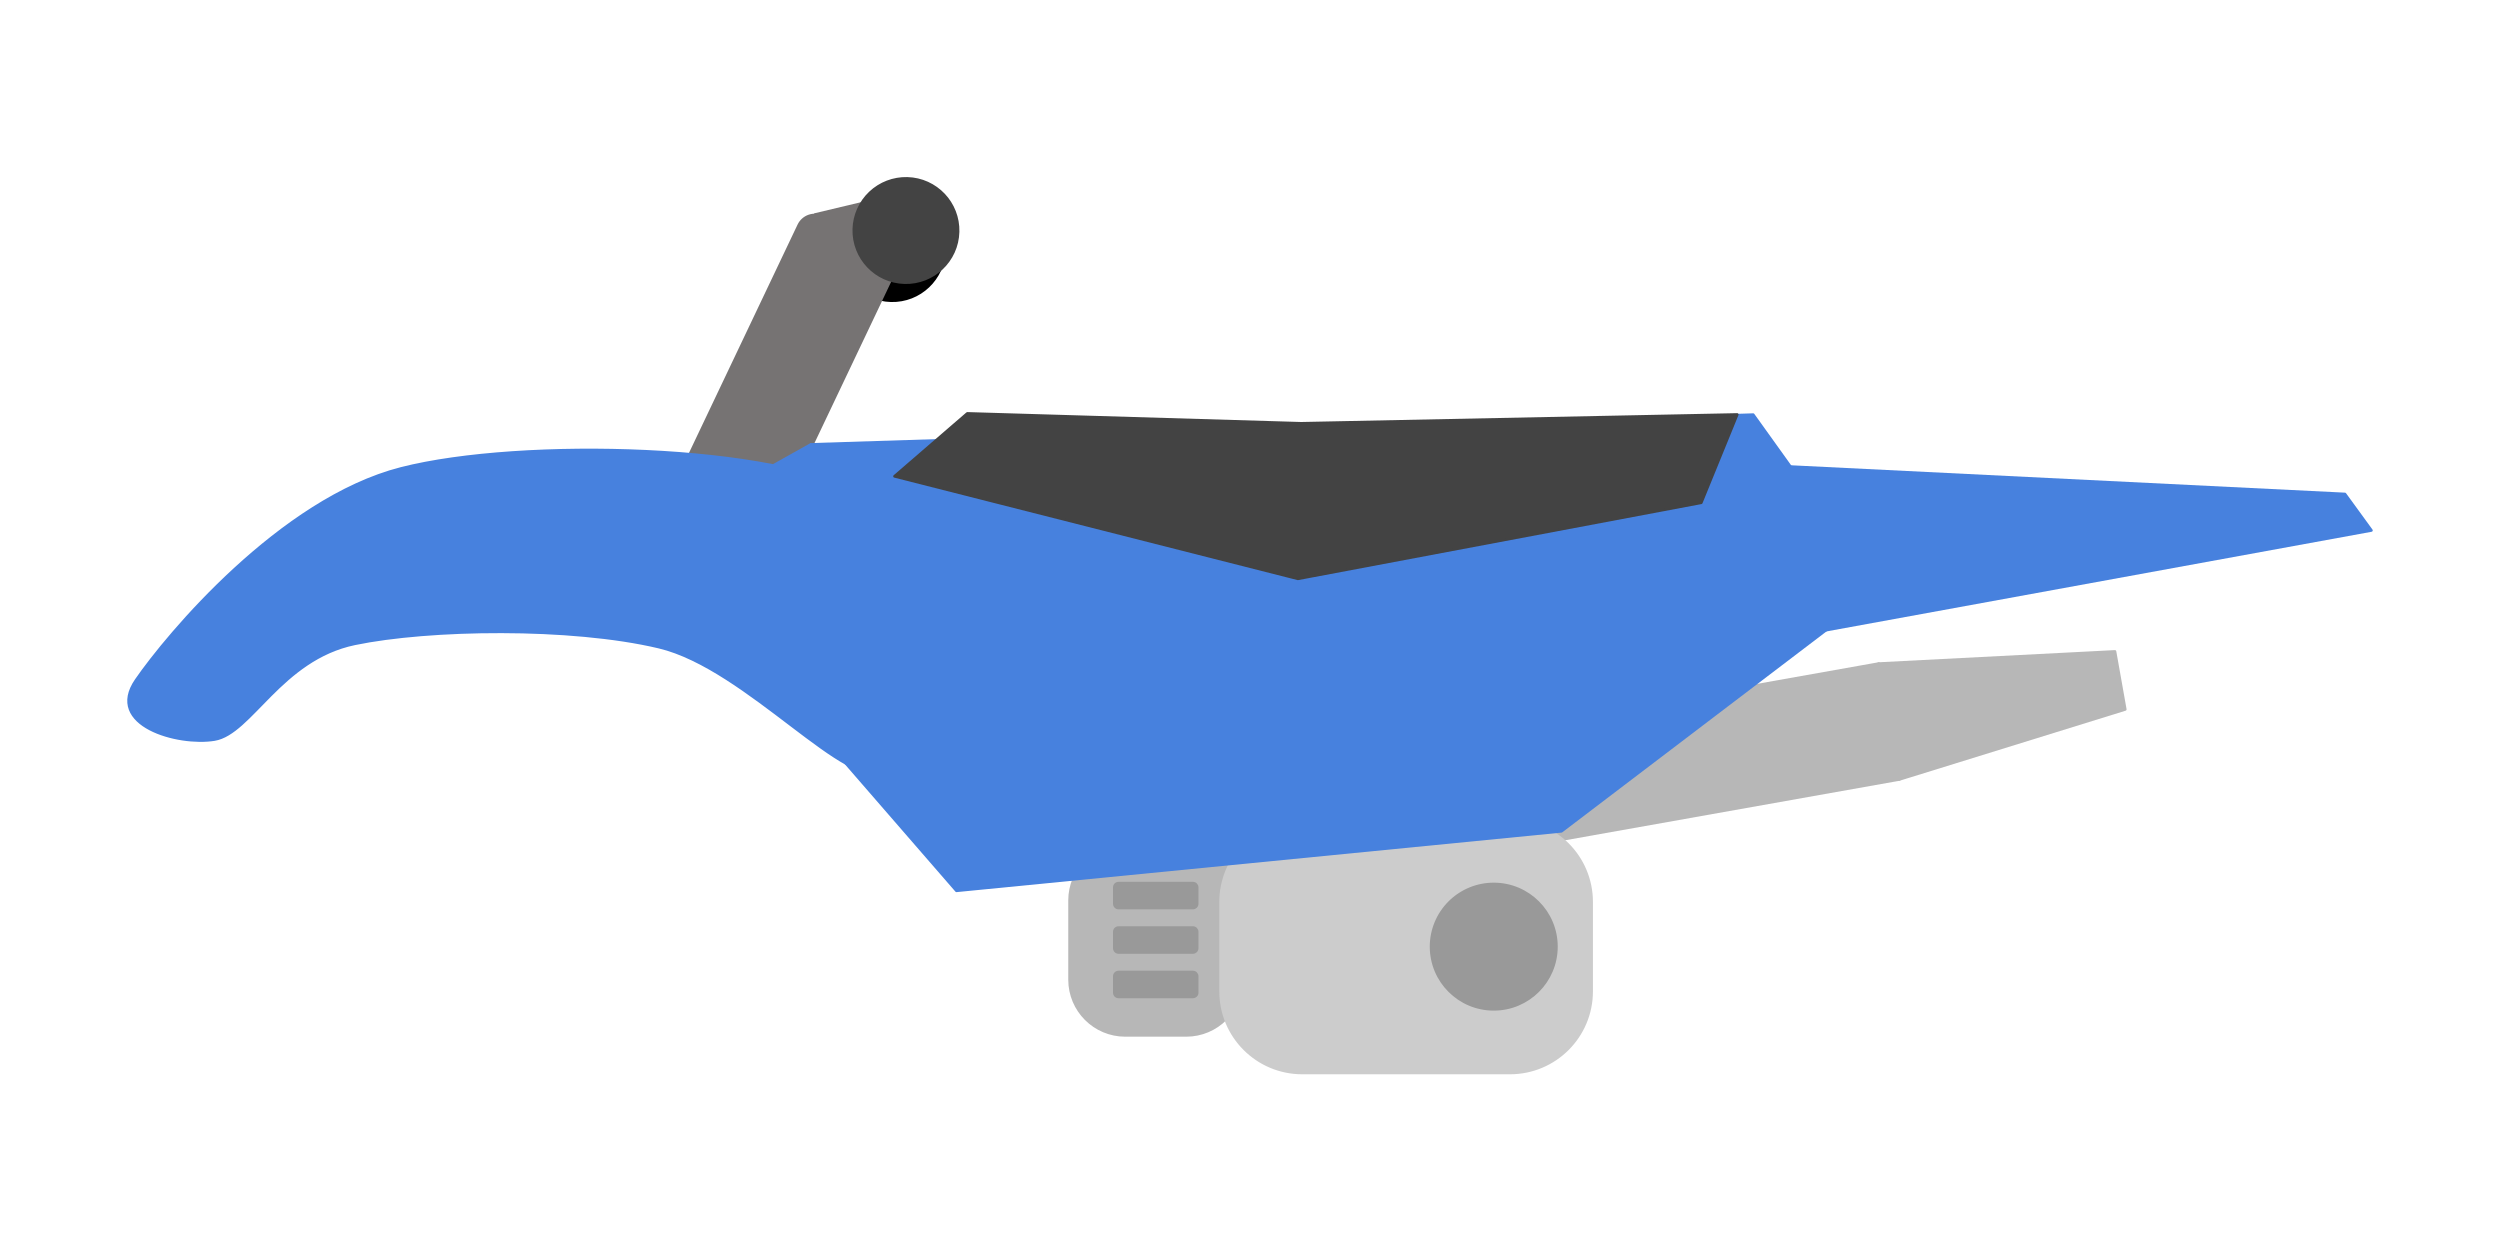<svg version="1.1" viewBox="0.0 0.0 900.0 450.0" fill="none" stroke="none" stroke-linecap="square" stroke-miterlimit="10" xmlns:xlink="http://www.w3.org/1999/xlink" xmlns="http://www.w3.org/2000/svg"><clipPath id="p.0"><path d="m0 0l900.0 0l0 450.0l-900.0 0l0 -450.0z" clip-rule="nonzero"/></clipPath><g clip-path="url(#p.0)"><path fill="#000000" fill-opacity="0.0" d="m0 0l900.0 0l0 450.0l-900.0 0z" fill-rule="evenodd"/><path fill="#000000" d="m339.98 89.978l0 0c0.27 -10.35 -7.902 -18.959 -18.252 -19.228l0 0c-4.97 -0.129 -9.788 1.721 -13.394 5.144c-3.606 3.423 -5.705 8.138 -5.834 13.108l0 0c-0.27 10.35 7.902 18.959 18.252 19.228l0 0c10.35 0.27 18.959 -7.902 19.228 -18.252z" fill-rule="evenodd"/><path stroke="#000000" stroke-width="1.0" stroke-linejoin="round" stroke-linecap="butt" d="m339.98 89.978l0 0c0.27 -10.35 -7.902 -18.959 -18.252 -19.228l0 0c-4.97 -0.129 -9.788 1.721 -13.394 5.144c-3.606 3.423 -5.705 8.138 -5.834 13.108l0 0c-0.27 10.35 7.902 18.959 18.252 19.228l0 0c10.35 0.27 18.959 -7.902 19.228 -18.252z" fill-rule="evenodd"/><path fill="#767373" d="m322.129 97.533l0 0c1.513 -3.182 0.162 -6.99 -3.019 -8.507l-23.034 -10.982l0 0c-1.527 -0.728 -3.281 -0.819 -4.874 -0.254c-1.594 0.566 -2.897 1.742 -3.624 3.27l-60.41 127.029c-1.513 3.182 -0.162 6.99 3.019 8.507l23.034 10.982c3.18 1.516 6.985 0.166 8.499 -3.016z" fill-rule="evenodd"/><path stroke="#767373" stroke-width="1.0" stroke-linejoin="round" stroke-linecap="butt" d="m322.129 97.533l0 0c1.513 -3.182 0.162 -6.99 -3.019 -8.507l-23.034 -10.982l0 0c-1.527 -0.728 -3.281 -0.819 -4.874 -0.254c-1.594 0.566 -2.897 1.742 -3.624 3.27l-60.41 127.029c-1.513 3.182 -0.162 6.99 3.019 8.507l23.034 10.982c3.18 1.516 6.985 0.166 8.499 -3.016z" fill-rule="evenodd"/><path fill="#767373" d="m293.478 77.235l25.685 -6.13l-1.268 29.672z" fill-rule="evenodd"/><path stroke="#767373" stroke-width="1.0" stroke-linejoin="round" stroke-linecap="butt" d="m293.478 77.235l25.685 -6.13l-1.268 29.672z" fill-rule="evenodd"/><path fill="#434343" d="m344.88 83.476l0 0c0.27 -10.35 -7.902 -18.959 -18.252 -19.228l0 0c-4.97 -0.129 -9.788 1.721 -13.394 5.144c-3.606 3.423 -5.705 8.138 -5.834 13.108l0 0c-0.27 10.35 7.902 18.959 18.252 19.228l0 0c10.35 0.27 18.959 -7.902 19.228 -18.252z" fill-rule="evenodd"/><path stroke="#434343" stroke-width="1.0" stroke-linejoin="round" stroke-linecap="butt" d="m344.88 83.476l0 0c0.27 -10.35 -7.902 -18.959 -18.252 -19.228l0 0c-4.97 -0.129 -9.788 1.721 -13.394 5.144c-3.606 3.423 -5.705 8.138 -5.834 13.108l0 0c-0.27 10.35 7.902 18.959 18.252 19.228l0 0c10.35 0.27 18.959 -7.902 19.228 -18.252z" fill-rule="evenodd"/><path fill="#4781de" d="m318.153 276.964c-12.099 9.124 -49.191 -36.494 -80.927 -44.032c-31.735 -7.537 -82.821 -6.737 -109.486 -1.192c-26.664 5.545 -37.381 32.277 -50.501 34.462c-13.12 2.185 -39.414 -5.098 -28.22 -21.354c11.193 -16.256 51.913 -65.071 95.381 -76.181c43.467 -11.11 136.464 -8.53 165.423 9.52c28.959 18.049 20.43 89.653 8.331 98.777z" fill-rule="evenodd"/><path stroke="#4781de" stroke-width="1.0" stroke-linejoin="round" stroke-linecap="butt" d="m318.153 276.964c-12.099 9.124 -49.191 -36.494 -80.927 -44.032c-31.735 -7.537 -82.821 -6.737 -109.486 -1.192c-26.664 5.545 -37.381 32.277 -50.501 34.462c-13.12 2.185 -39.414 -5.098 -28.22 -21.354c11.193 -16.256 51.913 -65.071 95.381 -76.181c43.467 -11.11 136.464 -8.53 165.423 9.52c28.959 18.049 20.43 89.653 8.331 98.777z" fill-rule="evenodd"/><path fill="#b7b7b7" d="m447.058 324.129l0 0c0 -11.056 -8.962 -20.018 -20.018 -20.018l-21.949 0l0 0c-5.309 0 -10.401 2.109 -14.155 5.863c-3.754 3.754 -5.863 8.846 -5.863 14.155l0 28.563c0 11.056 8.962 20.018 20.018 20.018l21.949 0c11.056 0 20.018 -8.962 20.018 -20.018z" fill-rule="evenodd"/><path stroke="#b7b7b7" stroke-width="1.0" stroke-linejoin="round" stroke-linecap="butt" d="m447.058 324.129l0 0c0 -11.056 -8.962 -20.018 -20.018 -20.018l-21.949 0l0 0c-5.309 0 -10.401 2.109 -14.155 5.863c-3.754 3.754 -5.863 8.846 -5.863 14.155l0 28.563c0 11.056 8.962 20.018 20.018 20.018l21.949 0c11.056 0 20.018 -8.962 20.018 -20.018z" fill-rule="evenodd"/><path fill="#999999" d="m430.948 319.439l0 0c0 -0.82 -0.665 -1.486 -1.486 -1.486l-26.793 0c-0.394 0 -0.772 0.157 -1.05 0.435c-0.279 0.279 -0.435 0.656 -0.435 1.05l0 5.942c0 0.82 0.665 1.486 1.486 1.486l26.793 0c0.82 0 1.486 -0.665 1.486 -1.486z" fill-rule="evenodd"/><path stroke="#999999" stroke-width="1.0" stroke-linejoin="round" stroke-linecap="butt" d="m430.948 319.439l0 0c0 -0.82 -0.665 -1.486 -1.486 -1.486l-26.793 0c-0.394 0 -0.772 0.157 -1.05 0.435c-0.279 0.279 -0.435 0.656 -0.435 1.05l0 5.942c0 0.82 0.665 1.486 1.486 1.486l26.793 0c0.82 0 1.486 -0.665 1.486 -1.486z" fill-rule="evenodd"/><path fill="#999999" d="m430.948 335.439l0 0c0 -0.82 -0.665 -1.486 -1.486 -1.486l-26.793 0c-0.394 0 -0.772 0.157 -1.05 0.435c-0.279 0.279 -0.435 0.656 -0.435 1.05l0 5.942c0 0.82 0.665 1.486 1.486 1.486l26.793 0c0.82 0 1.486 -0.665 1.486 -1.486z" fill-rule="evenodd"/><path stroke="#999999" stroke-width="1.0" stroke-linejoin="round" stroke-linecap="butt" d="m430.948 335.439l0 0c0 -0.82 -0.665 -1.486 -1.486 -1.486l-26.793 0c-0.394 0 -0.772 0.157 -1.05 0.435c-0.279 0.279 -0.435 0.656 -0.435 1.05l0 5.942c0 0.82 0.665 1.486 1.486 1.486l26.793 0c0.82 0 1.486 -0.665 1.486 -1.486z" fill-rule="evenodd"/><path fill="#999999" d="m430.948 351.439l0 0c0 -0.82 -0.665 -1.486 -1.486 -1.486l-26.793 0c-0.394 0 -0.772 0.157 -1.05 0.435c-0.279 0.279 -0.435 0.656 -0.435 1.05l0 5.942c0 0.82 0.665 1.486 1.486 1.486l26.793 0c0.82 0 1.486 -0.665 1.486 -1.486z" fill-rule="evenodd"/><path stroke="#999999" stroke-width="1.0" stroke-linejoin="round" stroke-linecap="butt" d="m430.948 351.439l0 0c0 -0.82 -0.665 -1.486 -1.486 -1.486l-26.793 0c-0.394 0 -0.772 0.157 -1.05 0.435c-0.279 0.279 -0.435 0.656 -0.435 1.05l0 5.942c0 0.82 0.665 1.486 1.486 1.486l26.793 0c0.82 0 1.486 -0.665 1.486 -1.486z" fill-rule="evenodd"/><path fill="#b7b7b7" d="m683.707 280.591l81.362 -25.22l-3.701 -20.835l-85.063 4.386z" fill-rule="evenodd"/><path stroke="#b7b7b7" stroke-width="1.0" stroke-linejoin="round" stroke-linecap="butt" d="m683.707 280.591l81.362 -25.22l-3.701 -20.835l-85.063 4.386z" fill-rule="evenodd"/><path fill="#b7b7b7" d="m683.75 280.576l-7.402 -41.669l-155.717 27.717l7.402 41.669z" fill-rule="evenodd"/><path stroke="#b7b7b7" stroke-width="1.0" stroke-linejoin="round" stroke-linecap="butt" d="m683.75 280.576l-7.402 -41.669l-155.717 27.717l7.402 41.669z" fill-rule="evenodd"/><path fill="#cccccc" d="m572.957 324.698l0 0c0 -16.213 -13.143 -29.355 -29.355 -29.355l-74.801 0l0 0c-7.786 0 -15.252 3.093 -20.757 8.598c-5.505 5.505 -8.598 12.972 -8.598 20.757l0 32.187c0 16.213 13.143 29.355 29.355 29.355l74.801 0c16.213 0 29.355 -13.143 29.355 -29.355z" fill-rule="evenodd"/><path stroke="#cccccc" stroke-width="1.0" stroke-linejoin="round" stroke-linecap="butt" d="m572.957 324.698l0 0c0 -16.213 -13.143 -29.355 -29.355 -29.355l-74.801 0l0 0c-7.786 0 -15.252 3.093 -20.757 8.598c-5.505 5.505 -8.598 12.972 -8.598 20.757l0 32.187c0 16.213 13.143 29.355 29.355 29.355l74.801 0c16.213 0 29.355 -13.143 29.355 -29.355z" fill-rule="evenodd"/><path fill="#999999" d="m560.285 340.791l0 0c0 -12.446 -10.089 -22.535 -22.535 -22.535l0 0c-5.977 0 -11.709 2.374 -15.935 6.6c-4.226 4.226 -6.601 9.958 -6.601 15.935l0 0c0 12.446 10.089 22.535 22.535 22.535l0 0c12.446 0 22.535 -10.089 22.535 -22.535z" fill-rule="evenodd"/><path stroke="#999999" stroke-width="1.0" stroke-linejoin="round" stroke-linecap="butt" d="m560.285 340.791l0 0c0 -12.446 -10.089 -22.535 -22.535 -22.535l0 0c-5.977 0 -11.709 2.374 -15.935 6.6c-4.226 4.226 -6.601 9.958 -6.601 15.935l0 0c0 12.446 10.089 22.535 22.535 22.535l0 0c12.446 0 22.535 -10.089 22.535 -22.535z" fill-rule="evenodd"/><path fill="#4781de" d="m844.167 177.854l9.522 13.092l-221.357 40.462l-4.758 -64.262z" fill-rule="evenodd"/><path stroke="#4781de" stroke-width="1.0" stroke-linejoin="round" stroke-linecap="butt" d="m844.167 177.854l9.522 13.092l-221.357 40.462l-4.758 -64.262z" fill-rule="evenodd"/><path fill="#4781de" d="m676.366 212.369l-114.249 86.874l-217.785 21.423l-54.743 -63.073l2.381 -97.588l339.173 -10.711z" fill-rule="evenodd"/><path stroke="#4781de" stroke-width="1.0" stroke-linejoin="round" stroke-linecap="butt" d="m676.366 212.369l-114.249 86.874l-217.785 21.423l-54.743 -63.073l2.381 -97.588l339.173 -10.711z" fill-rule="evenodd"/><path fill="#434343" d="m625.385 149.235l-156.953 3.184l-120.197 -3.572l-26.184 22.612l145.192 36.892l145.189 -27.373z" fill-rule="evenodd"/><path stroke="#434343" stroke-width="1.0" stroke-linejoin="round" stroke-linecap="butt" d="m625.385 149.235l-156.953 3.184l-120.197 -3.572l-26.184 22.612l145.192 36.892l145.189 -27.373z" fill-rule="evenodd"/><path fill="#434343" d="m616.947 843.328l0 0c0 -76.25 61.813 -138.063 138.063 -138.063l0 0c36.617 0 71.733 14.546 97.625 40.438c25.892 25.892 40.438 61.009 40.438 97.625l0 0c0 76.25 -61.813 138.063 -138.063 138.063l0 0c-76.25 0 -138.063 -61.813 -138.063 -138.063z" fill-rule="evenodd"/><path fill="#999999" d="m676.044 843.338l0 0c0 -43.617 35.359 -78.976 78.976 -78.976l0 0c20.946 0 41.034 8.321 55.845 23.132c14.811 14.811 23.132 34.899 23.132 55.845l0 0c0 43.617 -35.359 78.976 -78.976 78.976l0 0c-43.617 0 -78.976 -35.359 -78.976 -78.976z" fill-rule="evenodd"/><path fill="#434343" d="m806.271 776.575l15.496 15.496l-118.016 118.016l-15.496 -15.496z" fill-rule="evenodd"/><path fill="#434343" d="m688.258 792.073l15.496 -15.496l118.016 118.016l-15.496 15.496z" fill-rule="evenodd"/><path fill="#434343" d="m53.971 843.318l0 0c0 -76.25 61.813 -138.063 138.063 -138.063l0 0c36.617 0 71.733 14.546 97.625 40.438c25.892 25.892 40.438 61.009 40.438 97.625l0 0c0 76.25 -61.813 138.063 -138.063 138.063l0 0c-76.25 0 -138.063 -61.813 -138.063 -138.063z" fill-rule="evenodd"/><path fill="#999999" d="m113.068 843.327l0 0c0 -43.617 35.359 -78.976 78.976 -78.976l0 0c20.946 0 41.034 8.321 55.845 23.132c14.811 14.811 23.132 34.899 23.132 55.845l0 0c0 43.617 -35.359 78.976 -78.976 78.976l0 0c-43.617 0 -78.976 -35.359 -78.976 -78.976z" fill-rule="evenodd"/><path fill="#434343" d="m243.295 776.565l15.496 15.496l-118.016 118.016l-15.496 -15.496z" fill-rule="evenodd"/><path fill="#434343" d="m125.281 792.062l15.496 -15.496l118.016 118.016l-15.496 15.496z" fill-rule="evenodd"/><path fill="#4781de" d="m291.864 160.055l-15.874 8.874l16.874 5.625z" fill-rule="evenodd"/><path stroke="#4781de" stroke-width="1.0" stroke-linejoin="round" stroke-linecap="butt" d="m291.864 160.055l-15.874 8.874l16.874 5.625z" fill-rule="evenodd"/></g></svg>